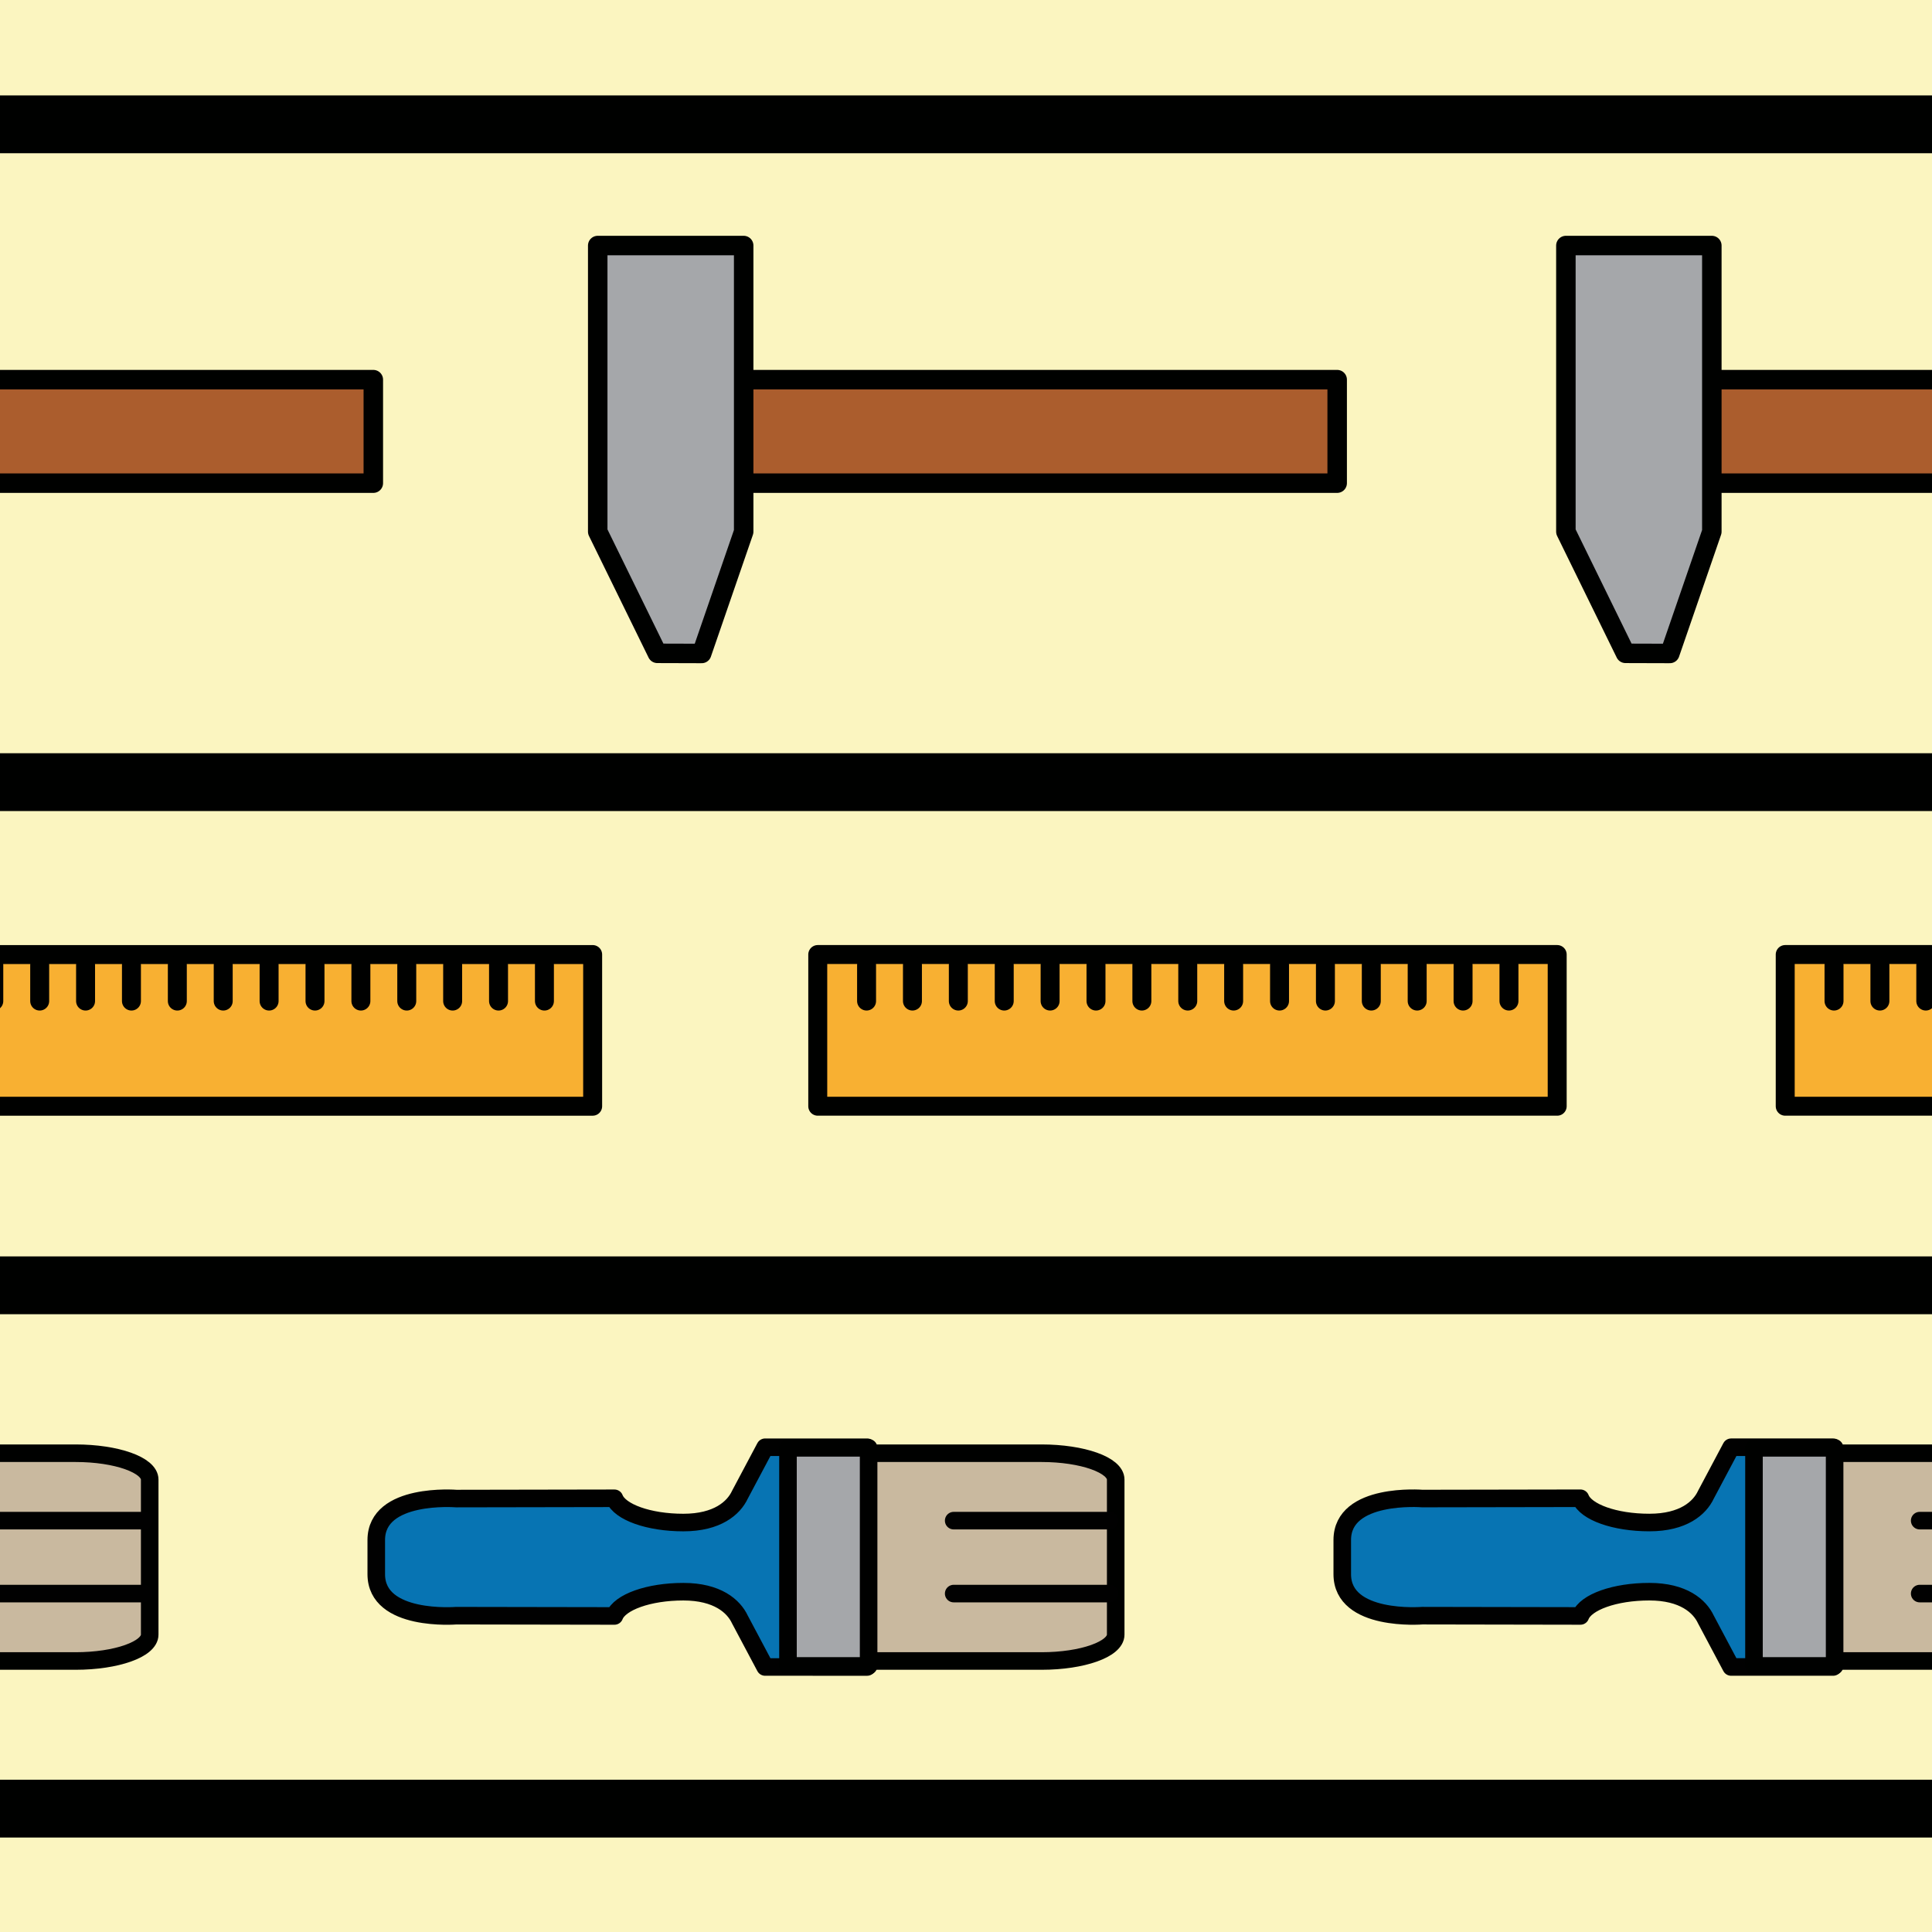 <?xml version="1.0" encoding="utf-8"?>
<!-- Generator: Adobe Illustrator 16.0.0, SVG Export Plug-In . SVG Version: 6.00 Build 0)  -->
<!DOCTYPE svg PUBLIC "-//W3C//DTD SVG 1.1//EN" "http://www.w3.org/Graphics/SVG/1.1/DTD/svg11.dtd">
<svg version="1.1" xmlns="http://www.w3.org/2000/svg" xmlns:xlink="http://www.w3.org/1999/xlink" x="0px" y="0px" width="220px"
	 height="220px" viewBox="0 0 220 220" enable-background="new 0 0 220 220" xml:space="preserve">
<rect x="0" y="0" width="220" height="220" fill="#333333" stroke="none"/>
<g id="bg" display="none">
	<rect x="-1945.836" y="-1581.787" display="inline" fill="#FFFFFF" width="3240.076" height="8444.104"/>
</g>
<g id="Layer_3" display="none">
</g>
<g id="Layer_1">
	<g>
		<defs>
			<rect id="SVGID_261_" x="-1500" y="-600" width="220" height="220"/>
		</defs>
		<clipPath id="SVGID_2_">
			<use xlink:href="#SVGID_261_"  overflow="visible"/>
		</clipPath>
	</g>
	<g>
		<defs>
			<rect id="SVGID_263_" x="-300" y="-600" width="220" height="220"/>
		</defs>
		<clipPath id="SVGID_4_">
			<use xlink:href="#SVGID_263_"  overflow="visible"/>
		</clipPath>
	</g>
	<g>
		<defs>
			<rect id="SVGID_267_" x="0" y="-600" width="220" height="220"/>
		</defs>
		<clipPath id="SVGID_6_">
			<use xlink:href="#SVGID_267_"  overflow="visible"/>
		</clipPath>
	</g>
	<g>
		<defs>
			<rect id="SVGID_269_" x="-1200" y="-600" width="220" height="220"/>
		</defs>
		<clipPath id="SVGID_8_">
			<use xlink:href="#SVGID_269_"  overflow="visible"/>
		</clipPath>
	</g>
	<g>
		<defs>
			<rect id="SVGID_271_" x="-600" y="-600" width="220" height="220"/>
		</defs>
		<clipPath id="SVGID_10_">
			<use xlink:href="#SVGID_271_"  overflow="visible"/>
		</clipPath>
	</g>
	<g>
		<defs>
			<rect id="SVGID_287_" width="220" height="220"/>
		</defs>
		<clipPath id="SVGID_12_">
			<use xlink:href="#SVGID_287_"  overflow="visible"/>
		</clipPath>
		<rect clip-path="url(#SVGID_12_)" fill="#FBF5C0" width="220" height="220"/>
		<g clip-path="url(#SVGID_12_)">
			
				<rect x="-32.927" y="43.231" fill="#AB5D2D" stroke="#000100" stroke-width="2.219" stroke-linecap="round" stroke-linejoin="round" stroke-miterlimit="10" width="75.437" height="11.787"/>
		</g>
		<g clip-path="url(#SVGID_12_)">
			
				<rect x="76.828" y="43.231" fill="#AB5D2D" stroke="#000100" stroke-width="2.219" stroke-linecap="round" stroke-linejoin="round" stroke-miterlimit="10" width="75.438" height="11.786"/>
			
				<polygon fill="#A5A7AA" stroke="#000100" stroke-width="2.219" stroke-linecap="round" stroke-linejoin="round" stroke-miterlimit="10" points="
				84.684,60.542 84.684,27.96 68.064,27.96 68.064,60.542 74.852,74.396 79.902,74.411 			"/>
		</g>
		<g clip-path="url(#SVGID_12_)">
			
				<rect x="93.119" y="108.694" fill="#F8B032" stroke="#000100" stroke-width="2.159" stroke-linecap="round" stroke-linejoin="round" stroke-miterlimit="10" width="84.201" height="17.272"/>
			<g>
				
					<line fill="none" stroke="#000100" stroke-width="2.159" stroke-linecap="round" stroke-linejoin="round" stroke-miterlimit="10" x1="171.828" y1="109.884" x2="171.828" y2="113.991"/>
				
					<line fill="none" stroke="#000100" stroke-width="2.159" stroke-linecap="round" stroke-linejoin="round" stroke-miterlimit="10" x1="166.602" y1="109.884" x2="166.602" y2="113.991"/>
				
					<line fill="none" stroke="#000100" stroke-width="2.159" stroke-linecap="round" stroke-linejoin="round" stroke-miterlimit="10" x1="161.377" y1="109.884" x2="161.377" y2="113.991"/>
				
					<line fill="none" stroke="#000100" stroke-width="2.159" stroke-linecap="round" stroke-linejoin="round" stroke-miterlimit="10" x1="156.152" y1="109.884" x2="156.152" y2="113.991"/>
				
					<line fill="none" stroke="#000100" stroke-width="2.159" stroke-linecap="round" stroke-linejoin="round" stroke-miterlimit="10" x1="150.928" y1="109.884" x2="150.928" y2="113.991"/>
				
					<line fill="none" stroke="#000100" stroke-width="2.159" stroke-linecap="round" stroke-linejoin="round" stroke-miterlimit="10" x1="145.703" y1="109.884" x2="145.703" y2="113.991"/>
				
					<line fill="none" stroke="#000100" stroke-width="2.159" stroke-linecap="round" stroke-linejoin="round" stroke-miterlimit="10" x1="140.477" y1="109.884" x2="140.477" y2="113.991"/>
				
					<line fill="none" stroke="#000100" stroke-width="2.159" stroke-linecap="round" stroke-linejoin="round" stroke-miterlimit="10" x1="135.252" y1="109.884" x2="135.252" y2="113.991"/>
				
					<line fill="none" stroke="#000100" stroke-width="2.159" stroke-linecap="round" stroke-linejoin="round" stroke-miterlimit="10" x1="130.027" y1="109.884" x2="130.027" y2="113.991"/>
				
					<line fill="none" stroke="#000100" stroke-width="2.159" stroke-linecap="round" stroke-linejoin="round" stroke-miterlimit="10" x1="124.803" y1="109.884" x2="124.803" y2="113.991"/>
				
					<line fill="none" stroke="#000100" stroke-width="2.159" stroke-linecap="round" stroke-linejoin="round" stroke-miterlimit="10" x1="119.578" y1="109.884" x2="119.578" y2="113.991"/>
				
					<line fill="none" stroke="#000100" stroke-width="2.159" stroke-linecap="round" stroke-linejoin="round" stroke-miterlimit="10" x1="114.354" y1="109.884" x2="114.354" y2="113.991"/>
				
					<line fill="none" stroke="#000100" stroke-width="2.159" stroke-linecap="round" stroke-linejoin="round" stroke-miterlimit="10" x1="109.127" y1="109.884" x2="109.127" y2="113.991"/>
				
					<line fill="none" stroke="#000100" stroke-width="2.159" stroke-linecap="round" stroke-linejoin="round" stroke-miterlimit="10" x1="103.902" y1="109.884" x2="103.902" y2="113.991"/>
				
					<line fill="none" stroke="#000100" stroke-width="2.159" stroke-linecap="round" stroke-linejoin="round" stroke-miterlimit="10" x1="98.678" y1="109.884" x2="98.678" y2="113.991"/>
			</g>
		</g>
		<g clip-path="url(#SVGID_12_)">
			
				<path fill="#C9B99F" stroke="#000100" stroke-width="2" stroke-linecap="round" stroke-linejoin="round" stroke-miterlimit="10" d="
				M118.602,189.141c4.666,0,8.445-1.344,8.445-3v-17.66c0-1.658-3.779-3-8.445-3H97.443v23.66H118.602z"/>
			
				<path fill="#0774B3" stroke="#010101" stroke-width="2" stroke-linecap="round" stroke-linejoin="round" stroke-miterlimit="10" d="
				M84.254,184.415c-0.709-1.516-2.566-3.166-6.44-3.166c-3.958,0-7.242,1.196-7.849,2.762l-18.009-0.031c0,0-9.108,0.747-9.11-4.72
				v-1.316v-1.264v-1.316c0.002-5.464,9.11-4.72,9.11-4.72l18.009-0.032c0.607,1.566,3.891,2.762,7.849,2.762
				c3.874,0,5.731-1.65,6.44-3.166l2.873-5.408h11.614v25.022H87.127L84.254,184.415z"/>
			
				<line fill="#0774B3" stroke="#010101" stroke-width="2" stroke-linecap="round" stroke-linejoin="round" stroke-miterlimit="10" x1="108.598" y1="173.158" x2="126.346" y2="173.158"/>
			
				<line fill="#0774B3" stroke="#010101" stroke-width="2" stroke-linecap="round" stroke-linejoin="round" stroke-miterlimit="10" x1="108.598" y1="181.463" x2="126.346" y2="181.463"/>
			
				<rect x="89.729" y="164.867" fill="#A5A7AA" stroke="#000100" stroke-width="2" stroke-linecap="round" stroke-linejoin="round" stroke-miterlimit="10" width="9.182" height="24.834"/>
		</g>
		<g clip-path="url(#SVGID_12_)">
			
				<rect x="-16.714" y="108.695" fill="#F8B032" stroke="#000100" stroke-width="2.159" stroke-linecap="round" stroke-linejoin="round" stroke-miterlimit="10" width="84.201" height="17.272"/>
			<g>
				
					<line fill="none" stroke="#000100" stroke-width="2.159" stroke-linecap="round" stroke-linejoin="round" stroke-miterlimit="10" x1="61.995" y1="109.885" x2="61.995" y2="113.992"/>
				
					<line fill="none" stroke="#000100" stroke-width="2.159" stroke-linecap="round" stroke-linejoin="round" stroke-miterlimit="10" x1="56.769" y1="109.885" x2="56.769" y2="113.992"/>
				
					<line fill="none" stroke="#000100" stroke-width="2.159" stroke-linecap="round" stroke-linejoin="round" stroke-miterlimit="10" x1="51.544" y1="109.885" x2="51.544" y2="113.992"/>
				
					<line fill="none" stroke="#000100" stroke-width="2.159" stroke-linecap="round" stroke-linejoin="round" stroke-miterlimit="10" x1="46.319" y1="109.885" x2="46.319" y2="113.992"/>
				
					<line fill="none" stroke="#000100" stroke-width="2.159" stroke-linecap="round" stroke-linejoin="round" stroke-miterlimit="10" x1="41.095" y1="109.885" x2="41.095" y2="113.992"/>
				
					<line fill="none" stroke="#000100" stroke-width="2.159" stroke-linecap="round" stroke-linejoin="round" stroke-miterlimit="10" x1="35.87" y1="109.885" x2="35.87" y2="113.992"/>
				
					<line fill="none" stroke="#000100" stroke-width="2.159" stroke-linecap="round" stroke-linejoin="round" stroke-miterlimit="10" x1="30.643" y1="109.885" x2="30.643" y2="113.992"/>
				
					<line fill="none" stroke="#000100" stroke-width="2.159" stroke-linecap="round" stroke-linejoin="round" stroke-miterlimit="10" x1="25.418" y1="109.885" x2="25.418" y2="113.992"/>
				
					<line fill="none" stroke="#000100" stroke-width="2.159" stroke-linecap="round" stroke-linejoin="round" stroke-miterlimit="10" x1="20.193" y1="109.885" x2="20.193" y2="113.992"/>
				
					<line fill="none" stroke="#000100" stroke-width="2.159" stroke-linecap="round" stroke-linejoin="round" stroke-miterlimit="10" x1="14.968" y1="109.885" x2="14.968" y2="113.992"/>
				
					<line fill="none" stroke="#000100" stroke-width="2.159" stroke-linecap="round" stroke-linejoin="round" stroke-miterlimit="10" x1="9.744" y1="109.885" x2="9.744" y2="113.992"/>
				
					<line fill="none" stroke="#000100" stroke-width="2.159" stroke-linecap="round" stroke-linejoin="round" stroke-miterlimit="10" x1="4.52" y1="109.885" x2="4.52" y2="113.992"/>
				
					<line fill="none" stroke="#000100" stroke-width="2.159" stroke-linecap="round" stroke-linejoin="round" stroke-miterlimit="10" x1="-0.707" y1="109.885" x2="-0.707" y2="113.992"/>
			</g>
		</g>
		<g clip-path="url(#SVGID_12_)">
			
				<path fill="#C9B99F" stroke="#000100" stroke-width="2" stroke-linecap="round" stroke-linejoin="round" stroke-miterlimit="10" d="
				M8.602,189.141c4.666,0,8.445-1.344,8.445-3v-17.66c0-1.659-3.779-3-8.445-3h-21.158v23.66H8.602z"/>
			
				<line fill="#0774B3" stroke="#010101" stroke-width="2" stroke-linecap="round" stroke-linejoin="round" stroke-miterlimit="10" x1="-1.402" y1="173.159" x2="16.346" y2="173.159"/>
			
				<line fill="#0774B3" stroke="#010101" stroke-width="2" stroke-linecap="round" stroke-linejoin="round" stroke-miterlimit="10" x1="-1.402" y1="181.463" x2="16.346" y2="181.463"/>
		</g>
		<g clip-path="url(#SVGID_12_)">
			
				<rect x="187.073" y="43.23" fill="#AB5D2D" stroke="#000100" stroke-width="2.219" stroke-linecap="round" stroke-linejoin="round" stroke-miterlimit="10" width="75.438" height="11.786"/>
			
				<polygon fill="#A5A7AA" stroke="#000100" stroke-width="2.219" stroke-linecap="round" stroke-linejoin="round" stroke-miterlimit="10" points="
				194.929,60.542 194.929,27.96 178.31,27.96 178.31,60.542 185.097,74.396 190.148,74.411 			"/>
		</g>
		<g clip-path="url(#SVGID_12_)">
			
				<rect x="203.286" y="108.694" fill="#F8B032" stroke="#000100" stroke-width="2.159" stroke-linecap="round" stroke-linejoin="round" stroke-miterlimit="10" width="84.201" height="17.272"/>
			<g>
				
					<line fill="none" stroke="#000100" stroke-width="2.159" stroke-linecap="round" stroke-linejoin="round" stroke-miterlimit="10" x1="219.293" y1="109.884" x2="219.293" y2="113.991"/>
				
					<line fill="none" stroke="#000100" stroke-width="2.159" stroke-linecap="round" stroke-linejoin="round" stroke-miterlimit="10" x1="214.068" y1="109.884" x2="214.068" y2="113.991"/>
				
					<line fill="none" stroke="#000100" stroke-width="2.159" stroke-linecap="round" stroke-linejoin="round" stroke-miterlimit="10" x1="208.843" y1="109.884" x2="208.843" y2="113.991"/>
			</g>
		</g>
		<g clip-path="url(#SVGID_12_)">
			
				<path fill="#C9B99F" stroke="#000100" stroke-width="2" stroke-linecap="round" stroke-linejoin="round" stroke-miterlimit="10" d="
				M228.602,189.141c4.666,0,8.445-1.344,8.445-3v-17.66c0-1.658-3.779-3-8.445-3h-21.158v23.66H228.602z"/>
			
				<path fill="#0774B3" stroke="#010101" stroke-width="2" stroke-linecap="round" stroke-linejoin="round" stroke-miterlimit="10" d="
				M194.254,184.414c-0.709-1.516-2.566-3.166-6.44-3.166c-3.958,0-7.242,1.196-7.849,2.762l-18.009-0.032
				c0,0-9.108,0.746-9.11-4.72v-1.318v-1.263v-1.316c0.002-5.465,9.11-4.72,9.11-4.72l18.009-0.032
				c0.607,1.566,3.891,2.763,7.849,2.763c3.874,0,5.731-1.65,6.44-3.166l2.873-5.407h11.614v25.022h-11.614L194.254,184.414z"/>
			
				<line fill="#0774B3" stroke="#010101" stroke-width="2" stroke-linecap="round" stroke-linejoin="round" stroke-miterlimit="10" x1="218.598" y1="173.158" x2="236.346" y2="173.158"/>
			
				<line fill="#0774B3" stroke="#010101" stroke-width="2" stroke-linecap="round" stroke-linejoin="round" stroke-miterlimit="10" x1="218.598" y1="181.463" x2="236.346" y2="181.463"/>
			
				<rect x="199.729" y="164.867" fill="#A5A7AA" stroke="#000100" stroke-width="2" stroke-linecap="round" stroke-linejoin="round" stroke-miterlimit="10" width="9.182" height="24.834"/>
		</g>
		<rect y="10.865" clip-path="url(#SVGID_12_)" fill="#000100" width="220" height="6.584"/>
		<rect y="85.772" clip-path="url(#SVGID_12_)" fill="#000100" width="220" height="6.584"/>
		<rect y="143.068" clip-path="url(#SVGID_12_)" fill="#000100" width="220" height="6.584"/>
		<rect y="202.659" clip-path="url(#SVGID_12_)" fill="#000100" width="220" height="6.584"/>
	</g>
</g>
</svg>
